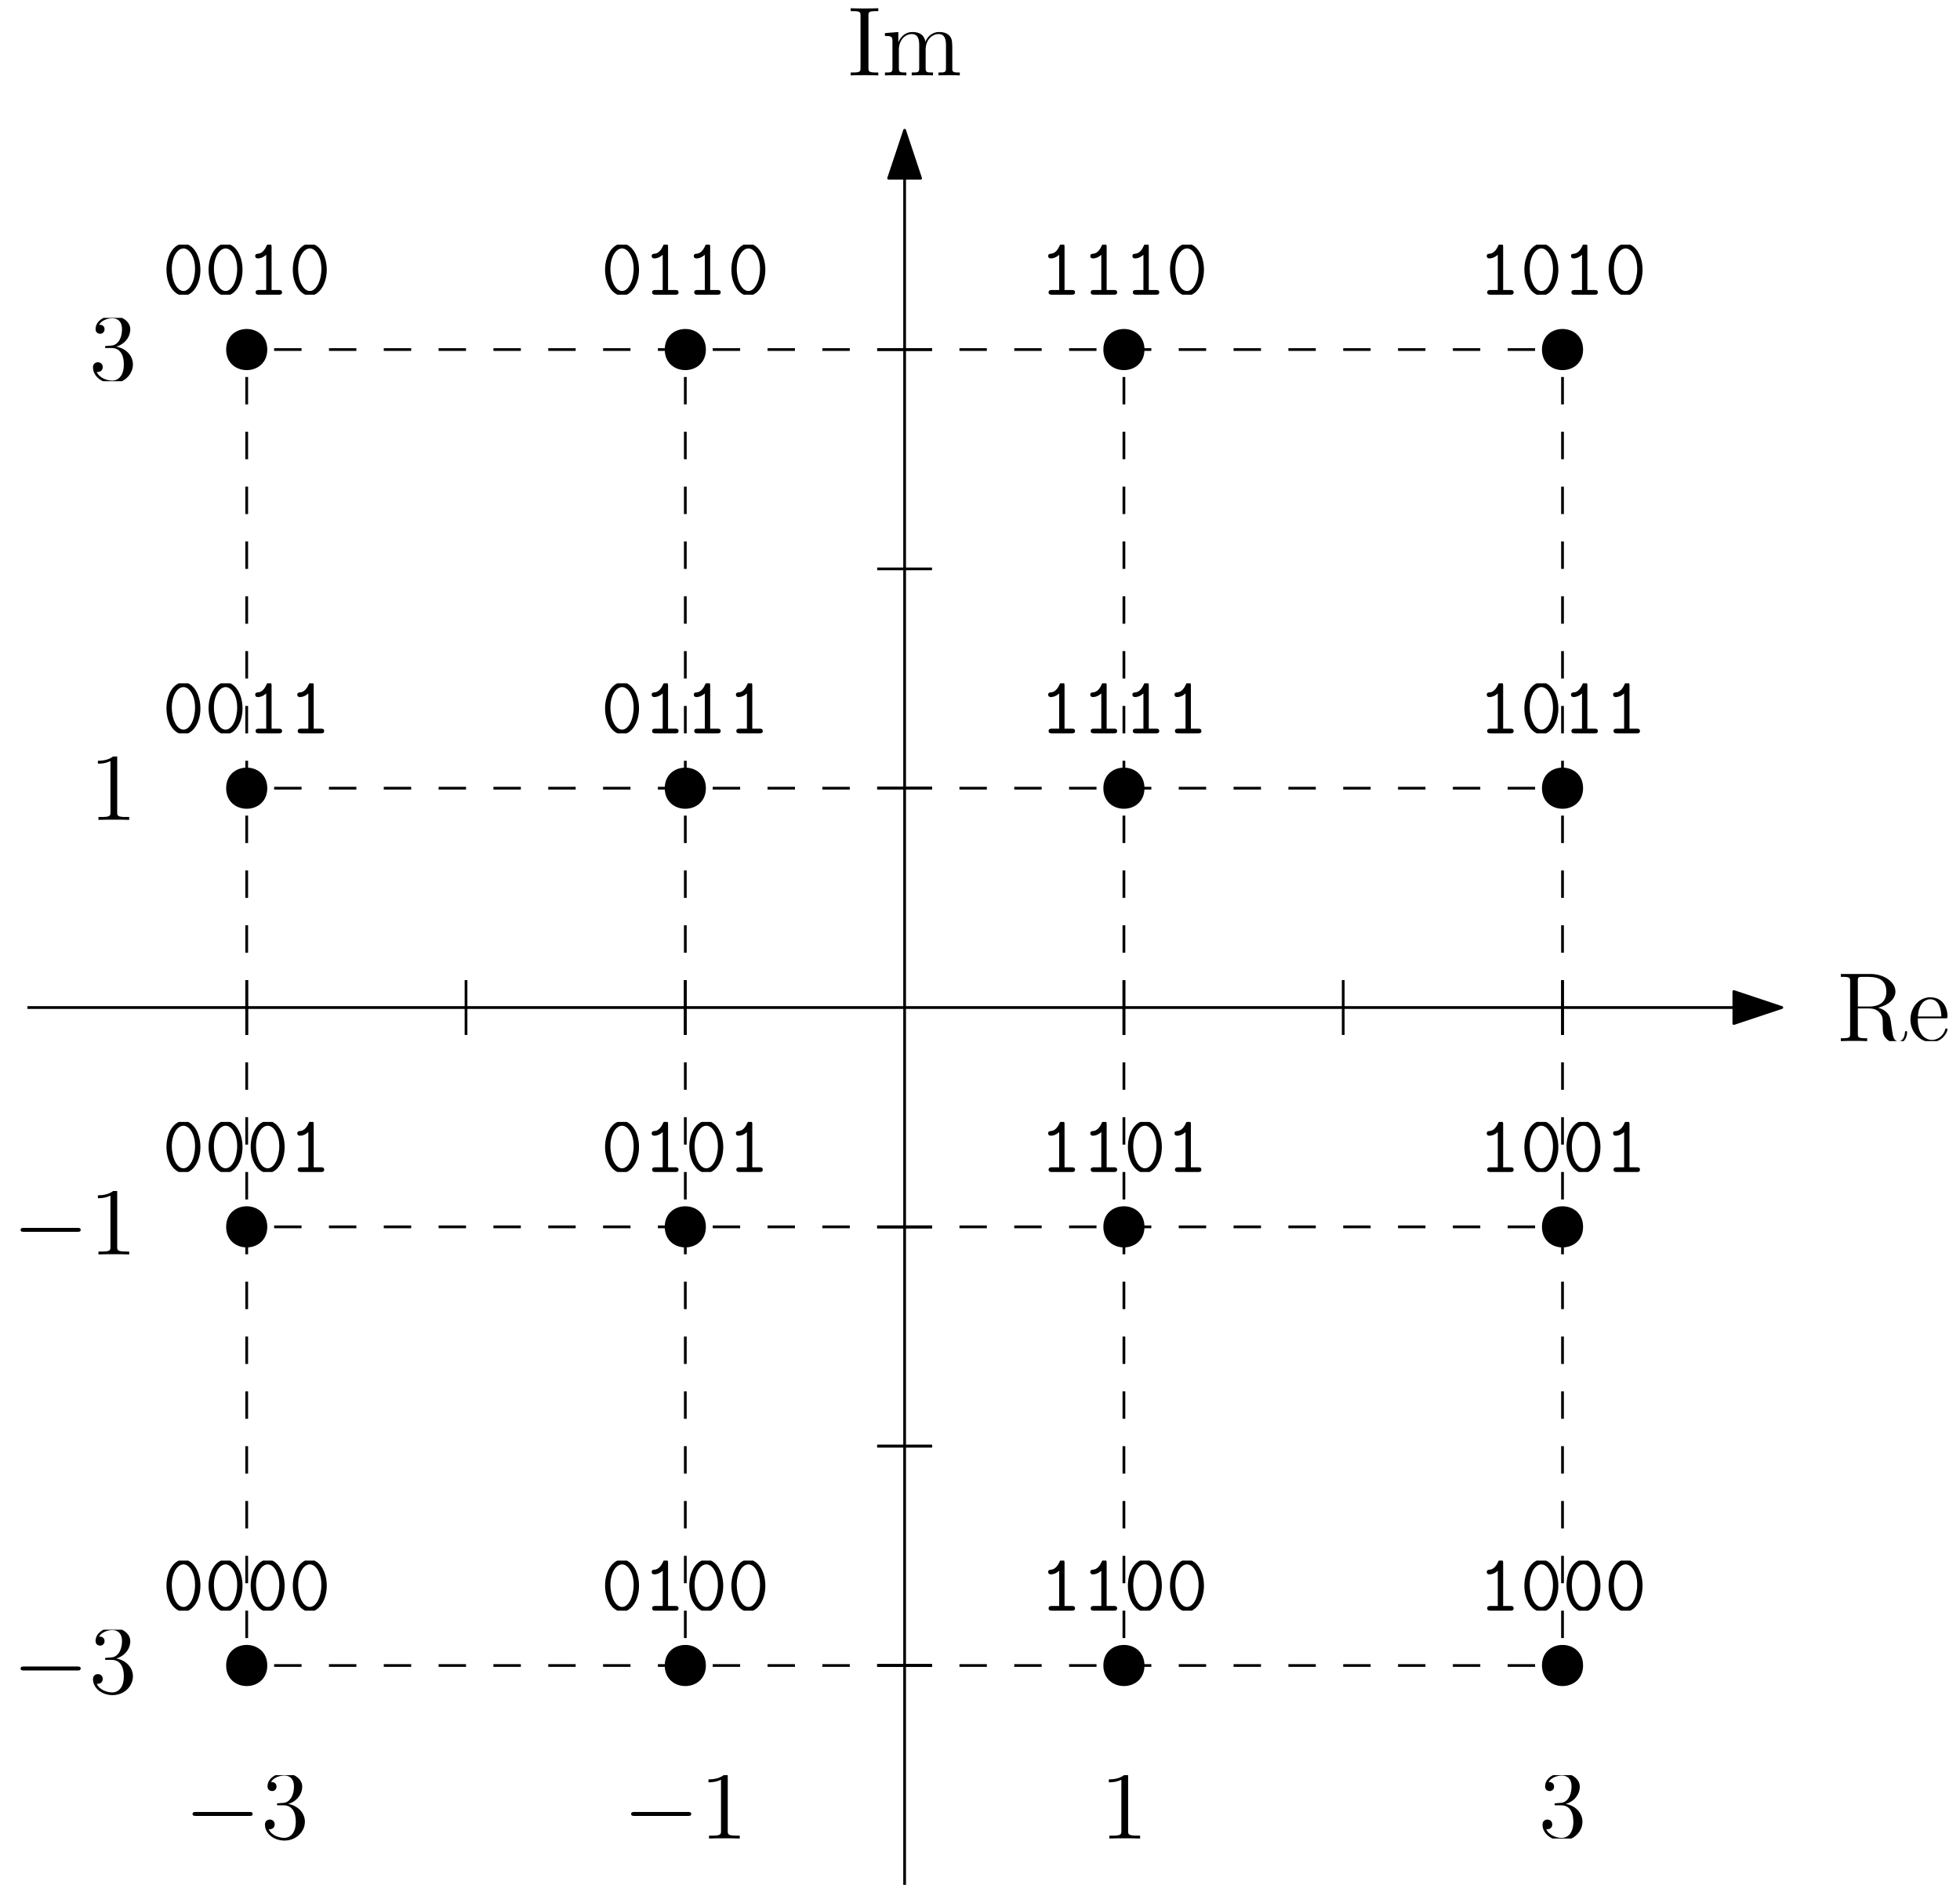 <svg xmlns="http://www.w3.org/2000/svg" xmlns:ns1="http://www.w3.org/1999/xlink" width="286" height="276" viewBox="0 0 286 276">
<style>
      .fill { fill: black; }
      .stroke { stroke: black; }
      @media (prefers-color-scheme: dark) {
        .fill { fill: white; }
        .stroke { stroke: white; }
      }
    </style><defs>
<g>
<g id="glyph-0-0">
<path d="M 9.453 -3.297 C 9.703 -3.297 9.953 -3.297 9.953 -3.578 C 9.953 -3.875 9.703 -3.875 9.453 -3.875 L 1.688 -3.875 C 1.453 -3.875 1.188 -3.875 1.188 -3.578 C 1.188 -3.297 1.453 -3.297 1.688 -3.297 Z M 9.453 -3.297 " />
</g>
<g id="glyph-1-0">
<path d="M 2.641 -5.156 C 2.391 -5.141 2.344 -5.125 2.344 -4.984 C 2.344 -4.844 2.406 -4.844 2.672 -4.844 L 3.328 -4.844 C 4.547 -4.844 5.094 -3.844 5.094 -2.469 C 5.094 -0.594 4.109 -0.094 3.406 -0.094 C 2.719 -0.094 1.547 -0.422 1.141 -1.359 C 1.594 -1.297 2.016 -1.547 2.016 -2.062 C 2.016 -2.484 1.703 -2.766 1.312 -2.766 C 0.969 -2.766 0.594 -2.562 0.594 -2.016 C 0.594 -0.75 1.859 0.297 3.453 0.297 C 5.156 0.297 6.422 -1 6.422 -2.453 C 6.422 -3.766 5.359 -4.812 3.984 -5.047 C 5.234 -5.406 6.031 -6.453 6.031 -7.578 C 6.031 -8.703 4.859 -9.531 3.469 -9.531 C 2.031 -9.531 0.969 -8.656 0.969 -7.609 C 0.969 -7.047 1.422 -6.922 1.641 -6.922 C 1.938 -6.922 2.281 -7.141 2.281 -7.578 C 2.281 -8.031 1.938 -8.234 1.625 -8.234 C 1.531 -8.234 1.5 -8.234 1.469 -8.219 C 2.016 -9.188 3.359 -9.188 3.422 -9.188 C 3.906 -9.188 4.828 -8.984 4.828 -7.578 C 4.828 -7.297 4.797 -6.5 4.375 -5.875 C 3.938 -5.25 3.453 -5.203 3.062 -5.188 Z M 2.641 -5.156 " />
</g>
<g id="glyph-1-1">
<path d="M 4.125 -9.188 C 4.125 -9.531 4.125 -9.531 3.844 -9.531 C 3.5 -9.156 2.781 -8.625 1.312 -8.625 L 1.312 -8.203 C 1.641 -8.203 2.359 -8.203 3.141 -8.578 L 3.141 -1.109 C 3.141 -0.594 3.094 -0.422 1.844 -0.422 L 1.391 -0.422 L 1.391 0 C 1.781 -0.031 3.172 -0.031 3.641 -0.031 C 4.109 -0.031 5.5 -0.031 5.875 0 L 5.875 -0.422 L 5.438 -0.422 C 4.172 -0.422 4.125 -0.594 4.125 -1.109 Z M 4.125 -9.188 " />
</g>
<g id="glyph-2-0">
<path d="M 4.125 -9.188 C 4.125 -9.531 4.125 -9.531 3.844 -9.531 C 3.5 -9.156 2.781 -8.625 1.312 -8.625 L 1.312 -8.203 C 1.641 -8.203 2.359 -8.203 3.141 -8.578 L 3.141 -1.109 C 3.141 -0.594 3.094 -0.422 1.844 -0.422 L 1.391 -0.422 L 1.391 0 C 1.781 -0.031 3.172 -0.031 3.641 -0.031 C 4.109 -0.031 5.5 -0.031 5.875 0 L 5.875 -0.422 L 5.438 -0.422 C 4.172 -0.422 4.125 -0.594 4.125 -1.109 Z M 4.125 -9.188 " />
</g>
<g id="glyph-2-1">
<path d="M 2.641 -5.156 C 2.391 -5.141 2.344 -5.125 2.344 -4.984 C 2.344 -4.844 2.406 -4.844 2.672 -4.844 L 3.328 -4.844 C 4.547 -4.844 5.094 -3.844 5.094 -2.469 C 5.094 -0.594 4.109 -0.094 3.406 -0.094 C 2.719 -0.094 1.547 -0.422 1.141 -1.359 C 1.594 -1.297 2.016 -1.547 2.016 -2.062 C 2.016 -2.484 1.703 -2.766 1.312 -2.766 C 0.969 -2.766 0.594 -2.562 0.594 -2.016 C 0.594 -0.75 1.859 0.297 3.453 0.297 C 5.156 0.297 6.422 -1 6.422 -2.453 C 6.422 -3.766 5.359 -4.812 3.984 -5.047 C 5.234 -5.406 6.031 -6.453 6.031 -7.578 C 6.031 -8.703 4.859 -9.531 3.469 -9.531 C 2.031 -9.531 0.969 -8.656 0.969 -7.609 C 0.969 -7.047 1.422 -6.922 1.641 -6.922 C 1.938 -6.922 2.281 -7.141 2.281 -7.578 C 2.281 -8.031 1.938 -8.234 1.625 -8.234 C 1.531 -8.234 1.5 -8.234 1.469 -8.219 C 2.016 -9.188 3.359 -9.188 3.422 -9.188 C 3.906 -9.188 4.828 -8.984 4.828 -7.578 C 4.828 -7.297 4.797 -6.5 4.375 -5.875 C 3.938 -5.25 3.453 -5.203 3.062 -5.188 Z M 2.641 -5.156 " />
</g>
<g id="glyph-3-0">
<path d="M 6.047 -4.875 C 7.469 -5.203 8.578 -6.109 8.578 -7.219 C 8.578 -8.609 6.953 -9.797 4.891 -9.797 L 0.609 -9.797 L 0.609 -9.375 L 0.891 -9.375 C 1.922 -9.375 1.969 -9.234 1.969 -8.703 L 1.969 -1.094 C 1.969 -0.562 1.922 -0.422 0.891 -0.422 L 0.609 -0.422 L 0.609 0 C 0.938 -0.031 2.109 -0.031 2.531 -0.031 C 2.938 -0.031 4.125 -0.031 4.453 0 L 4.453 -0.422 L 4.172 -0.422 C 3.141 -0.422 3.094 -0.562 3.094 -1.094 L 3.094 -4.766 L 4.766 -4.766 C 5.328 -4.766 5.859 -4.609 6.234 -4.203 C 6.734 -3.656 6.734 -3.359 6.734 -2.359 C 6.734 -1.234 6.734 -0.859 7.359 -0.25 C 7.578 -0.031 8.172 0.297 8.984 0.297 C 10.094 0.297 10.281 -0.953 10.281 -1.25 C 10.281 -1.328 10.281 -1.469 10.125 -1.469 C 9.984 -1.469 9.984 -1.375 9.969 -1.234 C 9.891 -0.375 9.484 0.016 9.016 0.016 C 8.359 0.016 8.219 -0.656 8.109 -1.422 C 8.094 -1.516 8 -2.141 7.953 -2.5 C 7.859 -3.219 7.797 -3.672 7.375 -4.109 C 7.219 -4.281 6.844 -4.656 6.047 -4.875 Z M 4.703 -5.047 L 3.094 -5.047 L 3.094 -8.812 C 3.094 -9.141 3.094 -9.312 3.406 -9.359 C 3.531 -9.375 3.953 -9.375 4.25 -9.375 C 5.406 -9.375 7.25 -9.375 7.25 -7.219 C 7.25 -5.969 6.562 -5.047 4.703 -5.047 Z M 4.703 -5.047 " />
</g>
<g id="glyph-3-1">
<path d="M 5.5 -3.328 C 5.812 -3.328 5.844 -3.328 5.844 -3.594 C 5.844 -5.047 5.062 -6.391 3.328 -6.391 C 1.688 -6.391 0.438 -4.922 0.438 -3.141 C 0.438 -1.25 1.891 0.141 3.484 0.141 C 5.188 0.141 5.844 -1.406 5.844 -1.703 C 5.844 -1.797 5.766 -1.844 5.688 -1.844 C 5.562 -1.844 5.531 -1.781 5.516 -1.703 C 5.141 -0.5 4.172 -0.172 3.578 -0.172 C 2.969 -0.172 1.516 -0.578 1.516 -3.062 L 1.516 -3.328 Z M 1.531 -3.594 C 1.656 -5.859 2.906 -6.109 3.312 -6.109 C 4.844 -6.109 4.938 -4.094 4.953 -3.594 Z M 1.531 -3.594 " />
</g>
<g id="glyph-3-2">
<path d="M 3.109 -8.703 C 3.109 -9.234 3.156 -9.375 4.234 -9.375 L 4.547 -9.375 L 4.547 -9.797 C 4.203 -9.766 2.969 -9.766 2.531 -9.766 C 2.109 -9.766 0.859 -9.766 0.516 -9.797 L 0.516 -9.375 L 0.828 -9.375 C 1.906 -9.375 1.953 -9.234 1.953 -8.703 L 1.953 -1.094 C 1.953 -0.562 1.906 -0.422 0.828 -0.422 L 0.516 -0.422 L 0.516 0 C 0.859 -0.031 2.094 -0.031 2.531 -0.031 C 2.953 -0.031 4.203 -0.031 4.547 0 L 4.547 -0.422 L 4.234 -0.422 C 3.156 -0.422 3.109 -0.562 3.109 -1.094 Z M 3.109 -8.703 " />
</g>
<g id="glyph-3-3">
<path d="M 10.281 -3.484 C 10.281 -4.812 10.281 -5.219 9.953 -5.688 C 9.531 -6.234 8.859 -6.328 8.375 -6.328 C 7.188 -6.328 6.578 -5.469 6.359 -4.906 C 6.156 -6.016 5.375 -6.328 4.469 -6.328 C 3.078 -6.328 2.531 -5.141 2.422 -4.844 L 2.406 -4.844 L 2.406 -6.328 L 0.453 -6.172 L 0.453 -5.75 C 1.438 -5.75 1.547 -5.656 1.547 -4.953 L 1.547 -1.062 C 1.547 -0.422 1.391 -0.422 0.453 -0.422 L 0.453 0 C 0.828 -0.031 1.609 -0.031 2.016 -0.031 C 2.422 -0.031 3.203 -0.031 3.578 0 L 3.578 -0.422 C 2.656 -0.422 2.484 -0.422 2.484 -1.062 L 2.484 -3.734 C 2.484 -5.234 3.469 -6.031 4.359 -6.031 C 5.25 -6.031 5.453 -5.312 5.453 -4.438 L 5.453 -1.062 C 5.453 -0.422 5.297 -0.422 4.359 -0.422 L 4.359 0 C 4.734 -0.031 5.516 -0.031 5.906 -0.031 C 6.328 -0.031 7.094 -0.031 7.469 0 L 7.469 -0.422 C 6.562 -0.422 6.391 -0.422 6.391 -1.062 L 6.391 -3.734 C 6.391 -5.234 7.375 -6.031 8.266 -6.031 C 9.156 -6.031 9.359 -5.312 9.359 -4.438 L 9.359 -1.062 C 9.359 -0.422 9.188 -0.422 8.266 -0.422 L 8.266 0 C 8.641 -0.031 9.406 -0.031 9.812 -0.031 C 10.234 -0.031 11 -0.031 11.375 0 L 11.375 -0.422 C 10.656 -0.422 10.297 -0.422 10.281 -0.844 Z M 10.281 -3.484 " />
</g>
<g id="glyph-4-0">
<path d="M 5.547 -3.641 C 5.547 -5.875 4.359 -7.453 3.078 -7.453 C 1.766 -7.453 0.594 -5.844 0.594 -3.656 C 0.594 -1.438 1.781 0.141 3.078 0.141 C 4.375 0.141 5.547 -1.453 5.547 -3.641 Z M 3.078 -0.547 C 2.125 -0.547 1.375 -2 1.375 -3.781 C 1.375 -5.562 2.203 -6.75 3.078 -6.75 C 3.938 -6.75 4.766 -5.562 4.766 -3.781 C 4.766 -2.016 4.016 -0.547 3.078 -0.547 Z M 3.078 -0.547 " />
</g>
<g id="glyph-4-1">
<path d="M 3.641 -6.953 C 3.641 -7.141 3.641 -7.453 3.281 -7.453 C 3.078 -7.453 3.016 -7.344 2.938 -7.188 C 2.719 -6.672 2.312 -6.031 1.688 -5.984 C 1.5 -5.969 1.25 -5.953 1.25 -5.641 C 1.25 -5.438 1.375 -5.297 1.641 -5.297 C 2.312 -5.297 2.828 -5.797 2.859 -5.828 L 2.859 -0.688 L 1.812 -0.688 C 1.641 -0.688 1.312 -0.688 1.312 -0.344 C 1.312 0 1.641 0 1.812 0 L 4.688 0 C 4.859 0 5.172 0 5.172 -0.344 C 5.172 -0.688 4.859 -0.688 4.688 -0.688 L 3.641 -0.688 Z M 3.641 -6.953 " />
</g>
</g>
<clipPath id="clip-0">
<path clip-rule="nonzero" d="M 38 259 L 45 259 L 45 269 L 38 269 Z M 38 259 " />
</clipPath>
<clipPath id="clip-1">
<path clip-rule="nonzero" d="M 103 259 L 108 259 L 108 269 L 103 269 Z M 103 259 " />
</clipPath>
<clipPath id="clip-2">
<path clip-rule="nonzero" d="M 161 259 L 167 259 L 167 268.246 L 161 268.246 Z M 161 259 " />
</clipPath>
<clipPath id="clip-3">
<path clip-rule="nonzero" d="M 225 259 L 231 259 L 231 268.246 L 225 268.246 Z M 225 259 " />
</clipPath>
<clipPath id="clip-4">
<path clip-rule="nonzero" d="M 13 237.777 L 20 237.777 L 20 248 L 13 248 Z M 13 237.777 " />
</clipPath>
<clipPath id="clip-5">
<path clip-rule="nonzero" d="M 14 110.375 L 19 110.375 L 19 119.621 L 14 119.621 Z M 14 110.375 " />
</clipPath>
<clipPath id="clip-6">
<path clip-rule="nonzero" d="M 13 46.375 L 20 46.375 L 20 55.621 L 13 55.621 Z M 13 46.375 " />
</clipPath>
<clipPath id="clip-7">
<path clip-rule="nonzero" d="M 14 173.777 L 19 173.777 L 19 184 L 14 184 Z M 14 173.777 " />
</clipPath>
<clipPath id="clip-8">
<path clip-rule="nonzero" d="M 268 142.098 L 284.582 142.098 L 284.582 151.902 L 268 151.902 Z M 268 142.098 " />
</clipPath>
<clipPath id="clip-9">
<path clip-rule="nonzero" d="M 124 1.195 L 140.387 1.195 L 140.387 11 L 124 11 Z M 124 1.195 " />
</clipPath>
<clipPath id="clip-10">
<path clip-rule="nonzero" d="M 24 227.695 L 48 227.695 L 48 235 L 24 235 Z M 24 227.695 " />
</clipPath>
<clipPath id="clip-11">
<path clip-rule="nonzero" d="M 88 227.695 L 112 227.695 L 112 235 L 88 235 Z M 88 227.695 " />
</clipPath>
<clipPath id="clip-12">
<path clip-rule="nonzero" d="M 152 227.695 L 176 227.695 L 176 235 L 152 235 Z M 152 227.695 " />
</clipPath>
<clipPath id="clip-13">
<path clip-rule="nonzero" d="M 216 227.695 L 240 227.695 L 240 235 L 216 235 Z M 216 227.695 " />
</clipPath>
<clipPath id="clip-14">
<path clip-rule="nonzero" d="M 24 99.695 L 48 99.695 L 48 107 L 24 107 Z M 24 99.695 " />
</clipPath>
<clipPath id="clip-15">
<path clip-rule="nonzero" d="M 88 99.695 L 112 99.695 L 112 107 L 88 107 Z M 88 99.695 " />
</clipPath>
<clipPath id="clip-16">
<path clip-rule="nonzero" d="M 152 99.695 L 176 99.695 L 176 107 L 152 107 Z M 152 99.695 " />
</clipPath>
<clipPath id="clip-17">
<path clip-rule="nonzero" d="M 216 99.695 L 240 99.695 L 240 107 L 216 107 Z M 216 99.695 " />
</clipPath>
<clipPath id="clip-18">
<path clip-rule="nonzero" d="M 24 163.695 L 48 163.695 L 48 171 L 24 171 Z M 24 163.695 " />
</clipPath>
<clipPath id="clip-19">
<path clip-rule="nonzero" d="M 88 163.695 L 112 163.695 L 112 171 L 88 171 Z M 88 163.695 " />
</clipPath>
<clipPath id="clip-20">
<path clip-rule="nonzero" d="M 152 163.695 L 176 163.695 L 176 171 L 152 171 Z M 152 163.695 " />
</clipPath>
<clipPath id="clip-21">
<path clip-rule="nonzero" d="M 216 163.695 L 240 163.695 L 240 171 L 216 171 Z M 216 163.695 " />
</clipPath>
<clipPath id="clip-22">
<path clip-rule="nonzero" d="M 24 35.695 L 48 35.695 L 48 43 L 24 43 Z M 24 35.695 " />
</clipPath>
<clipPath id="clip-23">
<path clip-rule="nonzero" d="M 88 35.695 L 112 35.695 L 112 43 L 88 43 Z M 88 35.695 " />
</clipPath>
<clipPath id="clip-24">
<path clip-rule="nonzero" d="M 152 35.695 L 176 35.695 L 176 43 L 152 43 Z M 152 35.695 " />
</clipPath>
<clipPath id="clip-25">
<path clip-rule="nonzero" d="M 216 35.695 L 240 35.695 L 240 43 L 216 43 Z M 216 35.695 " />
</clipPath>
</defs>
<path fill="none" stroke-width="0.4" stroke-linecap="butt" stroke-linejoin="round" stroke-opacity="1" stroke-miterlimit="10" d="M 256 447.996 L 256 703.996 " transform="matrix(1, 0, 0, -1, -124, 723)" class="stroke" />
<path fill-rule="evenodd" fill-opacity="1" stroke-width="0.4" stroke-linecap="butt" stroke-linejoin="round" stroke-opacity="1" stroke-miterlimit="10" d="M 256 703.996 L 253.668 696.996 L 258.332 696.996 Z M 256 703.996 " transform="matrix(1, 0, 0, -1, -124, 723)" class="fill stroke" />
<path fill="none" stroke-width="0.4" stroke-linecap="butt" stroke-linejoin="round" stroke-opacity="1" stroke-miterlimit="10" d="M 128 576 L 384 576 " transform="matrix(1, 0, 0, -1, -124, 723)" class="stroke" />
<path fill-rule="evenodd" fill-opacity="1" stroke-width="0.4" stroke-linecap="butt" stroke-linejoin="round" stroke-opacity="1" stroke-miterlimit="10" d="M 384 576 L 377 578.332 L 377 573.668 Z M 384 576 " transform="matrix(1, 0, 0, -1, -124, 723)" class="fill stroke" />
<path fill-rule="evenodd" fill-opacity="1" d="M 167 115 C 167 111 161 111 161 115 C 161 119 167 119 167 115 Z M 167 115 " class="fill" />
<path fill-rule="evenodd" fill-opacity="1" d="M 231 115 C 231 111 225 111 225 115 C 225 119 231 119 231 115 Z M 231 115 " class="fill" />
<path fill-rule="evenodd" fill-opacity="1" d="M 231 51 C 231 47 225 47 225 51 C 225 55 231 55 231 51 Z M 231 51 " class="fill" />
<path fill-rule="evenodd" fill-opacity="1" d="M 167 51 C 167 47 161 47 161 51 C 161 55 167 55 167 51 Z M 167 51 " class="fill" />
<path fill-rule="evenodd" fill-opacity="1" d="M 103 51 C 103 47 97 47 97 51 C 97 55 103 55 103 51 Z M 103 51 " class="fill" />
<path fill-rule="evenodd" fill-opacity="1" d="M 39 51 C 39 47 33 47 33 51 C 33 55 39 55 39 51 Z M 39 51 " class="fill" />
<path fill-rule="evenodd" fill-opacity="1" d="M 103 115 C 103 111 97 111 97 115 C 97 119 103 119 103 115 Z M 103 115 " class="fill" />
<path fill-rule="evenodd" fill-opacity="1" d="M 39 115 C 39 111 33 111 33 115 C 33 119 39 119 39 115 Z M 39 115 " class="fill" />
<path fill="none" stroke-width="0.4" stroke-linecap="butt" stroke-linejoin="round" stroke-opacity="1" stroke-miterlimit="10" d="M 252 672 L 260 672 " transform="matrix(1, 0, 0, -1, -124, 723)" class="stroke" />
<path fill="none" stroke-width="0.4" stroke-linecap="butt" stroke-linejoin="round" stroke-opacity="1" stroke-miterlimit="10" d="M 252 640 L 260 640 " transform="matrix(1, 0, 0, -1, -124, 723)" class="stroke" />
<path fill="none" stroke-width="0.4" stroke-linecap="butt" stroke-linejoin="round" stroke-opacity="1" stroke-miterlimit="10" d="M 252 608 L 260 608 " transform="matrix(1, 0, 0, -1, -124, 723)" class="stroke" />
<path fill="none" stroke-width="0.4" stroke-linecap="butt" stroke-linejoin="round" stroke-opacity="1" stroke-miterlimit="10" d="M 252 544 L 260 544 " transform="matrix(1, 0, 0, -1, -124, 723)" class="stroke" />
<path fill="none" stroke-width="0.4" stroke-linecap="butt" stroke-linejoin="round" stroke-opacity="1" stroke-miterlimit="10" d="M 252 512 L 260 512 " transform="matrix(1, 0, 0, -1, -124, 723)" class="stroke" />
<path fill="none" stroke-width="0.4" stroke-linecap="butt" stroke-linejoin="round" stroke-opacity="1" stroke-miterlimit="10" d="M 252 480 L 260 480 " transform="matrix(1, 0, 0, -1, -124, 723)" class="stroke" />
<path fill="none" stroke-width="0.4" stroke-linecap="butt" stroke-linejoin="round" stroke-opacity="1" stroke-miterlimit="10" d="M 288 580 L 288 572 " transform="matrix(1, 0, 0, -1, -124, 723)" class="stroke" />
<path fill="none" stroke-width="0.4" stroke-linecap="butt" stroke-linejoin="round" stroke-opacity="1" stroke-miterlimit="10" d="M 320 580 L 320 572 " transform="matrix(1, 0, 0, -1, -124, 723)" class="stroke" />
<path fill="none" stroke-width="0.4" stroke-linecap="butt" stroke-linejoin="round" stroke-opacity="1" stroke-miterlimit="10" d="M 352 580 L 352 572 " transform="matrix(1, 0, 0, -1, -124, 723)" class="stroke" />
<path fill="none" stroke-width="0.4" stroke-linecap="butt" stroke-linejoin="round" stroke-opacity="1" stroke-miterlimit="10" d="M 224 580 L 224 572 " transform="matrix(1, 0, 0, -1, -124, 723)" class="stroke" />
<path fill="none" stroke-width="0.4" stroke-linecap="butt" stroke-linejoin="round" stroke-opacity="1" stroke-miterlimit="10" d="M 192 580 L 192 572 " transform="matrix(1, 0, 0, -1, -124, 723)" class="stroke" />
<path fill="none" stroke-width="0.4" stroke-linecap="butt" stroke-linejoin="round" stroke-opacity="1" stroke-miterlimit="10" d="M 160 580 L 160 572 " transform="matrix(1, 0, 0, -1, -124, 723)" class="stroke" />
<path fill-rule="evenodd" fill-opacity="1" d="M 167 243 C 167 239 161 239 161 243 C 161 247 167 247 167 243 Z M 167 243 " class="fill" />
<path fill-rule="evenodd" fill-opacity="1" d="M 231 243 C 231 239 225 239 225 243 C 225 247 231 247 231 243 Z M 231 243 " class="fill" />
<path fill-rule="evenodd" fill-opacity="1" d="M 231 179 C 231 175 225 175 225 179 C 225 183 231 183 231 179 Z M 231 179 " class="fill" />
<path fill-rule="evenodd" fill-opacity="1" d="M 167 179 C 167 175 161 175 161 179 C 161 183 167 183 167 179 Z M 167 179 " class="fill" />
<path fill-rule="evenodd" fill-opacity="1" d="M 103 179 C 103 175 97 175 97 179 C 97 183 103 183 103 179 Z M 103 179 " class="fill" />
<path fill-rule="evenodd" fill-opacity="1" d="M 39 179 C 39 175 33 175 33 179 C 33 183 39 183 39 179 Z M 39 179 " class="fill" />
<path fill-rule="evenodd" fill-opacity="1" d="M 103 243 C 103 239 97 239 97 243 C 97 247 103 247 103 243 Z M 103 243 " class="fill" />
<path fill-rule="evenodd" fill-opacity="1" d="M 39 243 C 39 239 33 239 33 243 C 33 247 39 247 39 243 Z M 39 243 " class="fill" />
<path fill="none" stroke-width="0.4" stroke-linecap="butt" stroke-linejoin="round" stroke-opacity="1" stroke-miterlimit="10" d="M 252 544 L 260 544 " transform="matrix(1, 0, 0, -1, -124, 723)" class="stroke" />
<path fill="none" stroke-width="0.4" stroke-linecap="butt" stroke-linejoin="round" stroke-opacity="1" stroke-miterlimit="10" d="M 252 512 L 260 512 " transform="matrix(1, 0, 0, -1, -124, 723)" class="stroke" />
<path fill="none" stroke-width="0.4" stroke-linecap="butt" stroke-linejoin="round" stroke-opacity="1" stroke-miterlimit="10" d="M 252 480 L 260 480 " transform="matrix(1, 0, 0, -1, -124, 723)" class="stroke" />
<g fill-opacity="1" class="fill">
<use ns1:href="#glyph-0-0" x="26.909" y="268.245" />
</g>
<g clip-path="url(#clip-0)">
<g fill-opacity="1" class="fill">
<use ns1:href="#glyph-1-0" x="38.067" y="268.245" />
</g>
</g>
<g fill-opacity="1" class="fill">
<use ns1:href="#glyph-0-0" x="90.909" y="268.245" />
</g>
<g clip-path="url(#clip-1)">
<g fill-opacity="1" class="fill">
<use ns1:href="#glyph-1-1" x="102.067" y="268.245" />
</g>
</g>
<g clip-path="url(#clip-2)">
<g fill-opacity="1" class="fill">
<use ns1:href="#glyph-2-0" x="160.488" y="268.245" />
</g>
</g>
<g clip-path="url(#clip-3)">
<g fill-opacity="1" class="fill">
<use ns1:href="#glyph-2-1" x="224.488" y="268.245" />
</g>
</g>
<g fill-opacity="1" class="fill">
<use ns1:href="#glyph-0-0" x="1.818" y="247.024" />
</g>
<g clip-path="url(#clip-4)">
<g fill-opacity="1" class="fill">
<use ns1:href="#glyph-1-0" x="12.976" y="247.024" />
</g>
</g>
<path fill="none" stroke-width="0.4" stroke-linecap="butt" stroke-linejoin="round" stroke-opacity="1" stroke-dasharray="4" stroke-miterlimit="10" d="M 160 576 L 160 672 " transform="matrix(1, 0, 0, -1, -124, 723)" class="stroke" />
<path fill="none" stroke-width="0.4" stroke-linecap="butt" stroke-linejoin="round" stroke-opacity="1" stroke-dasharray="4" stroke-miterlimit="10" d="M 160 576 L 160 480 " transform="matrix(1, 0, 0, -1, -124, 723)" class="stroke" />
<path fill="none" stroke-width="0.4" stroke-linecap="butt" stroke-linejoin="round" stroke-opacity="1" stroke-dasharray="4" stroke-miterlimit="10" d="M 224 576 L 224 672 " transform="matrix(1, 0, 0, -1, -124, 723)" class="stroke" />
<path fill="none" stroke-width="0.4" stroke-linecap="butt" stroke-linejoin="round" stroke-opacity="1" stroke-dasharray="4" stroke-miterlimit="10" d="M 224 576 L 224 480 " transform="matrix(1, 0, 0, -1, -124, 723)" class="stroke" />
<path fill="none" stroke-width="0.4" stroke-linecap="butt" stroke-linejoin="round" stroke-opacity="1" stroke-dasharray="4" stroke-miterlimit="10" d="M 288 576 L 288 672 " transform="matrix(1, 0, 0, -1, -124, 723)" class="stroke" />
<path fill="none" stroke-width="0.4" stroke-linecap="butt" stroke-linejoin="round" stroke-opacity="1" stroke-dasharray="4" stroke-miterlimit="10" d="M 288 576 L 288 480 " transform="matrix(1, 0, 0, -1, -124, 723)" class="stroke" />
<path fill="none" stroke-width="0.4" stroke-linecap="butt" stroke-linejoin="round" stroke-opacity="1" stroke-dasharray="4" stroke-miterlimit="10" d="M 352 576 L 352 672 " transform="matrix(1, 0, 0, -1, -124, 723)" class="stroke" />
<path fill="none" stroke-width="0.4" stroke-linecap="butt" stroke-linejoin="round" stroke-opacity="1" stroke-dasharray="4" stroke-miterlimit="10" d="M 352 576 L 352 480 " transform="matrix(1, 0, 0, -1, -124, 723)" class="stroke" />
<path fill="none" stroke-width="0.4" stroke-linecap="butt" stroke-linejoin="round" stroke-opacity="1" stroke-dasharray="4" stroke-miterlimit="10" d="M 256 672 L 352 672 " transform="matrix(1, 0, 0, -1, -124, 723)" class="stroke" />
<path fill="none" stroke-width="0.4" stroke-linecap="butt" stroke-linejoin="round" stroke-opacity="1" stroke-dasharray="4" stroke-miterlimit="10" d="M 256 672 L 160 672 " transform="matrix(1, 0, 0, -1, -124, 723)" class="stroke" />
<path fill="none" stroke-width="0.4" stroke-linecap="butt" stroke-linejoin="round" stroke-opacity="1" stroke-dasharray="4" stroke-miterlimit="10" d="M 256 608 L 352 608 " transform="matrix(1, 0, 0, -1, -124, 723)" class="stroke" />
<path fill="none" stroke-width="0.4" stroke-linecap="butt" stroke-linejoin="round" stroke-opacity="1" stroke-dasharray="4" stroke-miterlimit="10" d="M 256 608 L 160 608 " transform="matrix(1, 0, 0, -1, -124, 723)" class="stroke" />
<path fill="none" stroke-width="0.4" stroke-linecap="butt" stroke-linejoin="round" stroke-opacity="1" stroke-dasharray="4" stroke-miterlimit="10" d="M 256 544 L 352 544 " transform="matrix(1, 0, 0, -1, -124, 723)" class="stroke" />
<path fill="none" stroke-width="0.4" stroke-linecap="butt" stroke-linejoin="round" stroke-opacity="1" stroke-dasharray="4" stroke-miterlimit="10" d="M 256 544 L 160 544 " transform="matrix(1, 0, 0, -1, -124, 723)" class="stroke" />
<path fill="none" stroke-width="0.4" stroke-linecap="butt" stroke-linejoin="round" stroke-opacity="1" stroke-dasharray="4" stroke-miterlimit="10" d="M 256 480 L 352 480 " transform="matrix(1, 0, 0, -1, -124, 723)" class="stroke" />
<path fill="none" stroke-width="0.4" stroke-linecap="butt" stroke-linejoin="round" stroke-opacity="1" stroke-dasharray="4" stroke-miterlimit="10" d="M 256 480 L 160 480 " transform="matrix(1, 0, 0, -1, -124, 723)" class="stroke" />
<g clip-path="url(#clip-5)">
<g fill-opacity="1" class="fill">
<use ns1:href="#glyph-2-0" x="12.976" y="119.623" />
</g>
</g>
<g clip-path="url(#clip-6)">
<g fill-opacity="1" class="fill">
<use ns1:href="#glyph-2-1" x="12.976" y="55.623" />
</g>
</g>
<g fill-opacity="1" class="fill">
<use ns1:href="#glyph-0-0" x="1.818" y="183.024" />
</g>
<g clip-path="url(#clip-7)">
<g fill-opacity="1" class="fill">
<use ns1:href="#glyph-1-1" x="12.976" y="183.024" />
</g>
</g>
<g clip-path="url(#clip-8)">
<g fill-opacity="1" class="fill">
<use ns1:href="#glyph-3-0" x="268" y="151.901" />
<use ns1:href="#glyph-3-1" x="278.329" y="151.901" />
</g>
</g>
<g clip-path="url(#clip-9)">
<g fill-opacity="1" class="fill">
<use ns1:href="#glyph-3-2" x="123.613" y="11" />
<use ns1:href="#glyph-3-3" x="128.677" y="11" />
</g>
</g>
<g clip-path="url(#clip-10)">
<g fill-opacity="1" class="fill">
<use ns1:href="#glyph-4-0" x="23.696" y="235" />
<use ns1:href="#glyph-4-0" x="29.841" y="235" />
<use ns1:href="#glyph-4-0" x="35.986" y="235" />
<use ns1:href="#glyph-4-0" x="42.131" y="235" />
</g>
</g>
<g clip-path="url(#clip-11)">
<g fill-opacity="1" class="fill">
<use ns1:href="#glyph-4-0" x="87.696" y="235" />
<use ns1:href="#glyph-4-1" x="93.841" y="235" />
<use ns1:href="#glyph-4-0" x="99.986" y="235" />
<use ns1:href="#glyph-4-0" x="106.131" y="235" />
</g>
</g>
<g clip-path="url(#clip-12)">
<g fill-opacity="1" class="fill">
<use ns1:href="#glyph-4-1" x="151.696" y="235" />
<use ns1:href="#glyph-4-1" x="157.841" y="235" />
<use ns1:href="#glyph-4-0" x="163.986" y="235" />
<use ns1:href="#glyph-4-0" x="170.131" y="235" />
</g>
</g>
<g clip-path="url(#clip-13)">
<g fill-opacity="1" class="fill">
<use ns1:href="#glyph-4-1" x="215.696" y="235" />
<use ns1:href="#glyph-4-0" x="221.841" y="235" />
<use ns1:href="#glyph-4-0" x="227.986" y="235" />
<use ns1:href="#glyph-4-0" x="234.131" y="235" />
</g>
</g>
<g clip-path="url(#clip-14)">
<g fill-opacity="1" class="fill">
<use ns1:href="#glyph-4-0" x="23.696" y="107" />
<use ns1:href="#glyph-4-0" x="29.841" y="107" />
<use ns1:href="#glyph-4-1" x="35.986" y="107" />
<use ns1:href="#glyph-4-1" x="42.131" y="107" />
</g>
</g>
<g clip-path="url(#clip-15)">
<g fill-opacity="1" class="fill">
<use ns1:href="#glyph-4-0" x="87.696" y="107" />
<use ns1:href="#glyph-4-1" x="93.841" y="107" />
<use ns1:href="#glyph-4-1" x="99.986" y="107" />
<use ns1:href="#glyph-4-1" x="106.131" y="107" />
</g>
</g>
<g clip-path="url(#clip-16)">
<g fill-opacity="1" class="fill">
<use ns1:href="#glyph-4-1" x="151.696" y="107" />
<use ns1:href="#glyph-4-1" x="157.841" y="107" />
<use ns1:href="#glyph-4-1" x="163.986" y="107" />
<use ns1:href="#glyph-4-1" x="170.131" y="107" />
</g>
</g>
<g clip-path="url(#clip-17)">
<g fill-opacity="1" class="fill">
<use ns1:href="#glyph-4-1" x="215.696" y="107" />
<use ns1:href="#glyph-4-0" x="221.841" y="107" />
<use ns1:href="#glyph-4-1" x="227.986" y="107" />
<use ns1:href="#glyph-4-1" x="234.131" y="107" />
</g>
</g>
<g clip-path="url(#clip-18)">
<g fill-opacity="1" class="fill">
<use ns1:href="#glyph-4-0" x="23.696" y="171" />
<use ns1:href="#glyph-4-0" x="29.841" y="171" />
<use ns1:href="#glyph-4-0" x="35.986" y="171" />
<use ns1:href="#glyph-4-1" x="42.131" y="171" />
</g>
</g>
<g clip-path="url(#clip-19)">
<g fill-opacity="1" class="fill">
<use ns1:href="#glyph-4-0" x="87.696" y="171" />
<use ns1:href="#glyph-4-1" x="93.841" y="171" />
<use ns1:href="#glyph-4-0" x="99.986" y="171" />
<use ns1:href="#glyph-4-1" x="106.131" y="171" />
</g>
</g>
<g clip-path="url(#clip-20)">
<g fill-opacity="1" class="fill">
<use ns1:href="#glyph-4-1" x="151.696" y="171" />
<use ns1:href="#glyph-4-1" x="157.841" y="171" />
<use ns1:href="#glyph-4-0" x="163.986" y="171" />
<use ns1:href="#glyph-4-1" x="170.131" y="171" />
</g>
</g>
<g clip-path="url(#clip-21)">
<g fill-opacity="1" class="fill">
<use ns1:href="#glyph-4-1" x="215.696" y="171" />
<use ns1:href="#glyph-4-0" x="221.841" y="171" />
<use ns1:href="#glyph-4-0" x="227.986" y="171" />
<use ns1:href="#glyph-4-1" x="234.131" y="171" />
</g>
</g>
<g clip-path="url(#clip-22)">
<g fill-opacity="1" class="fill">
<use ns1:href="#glyph-4-0" x="23.696" y="43" />
<use ns1:href="#glyph-4-0" x="29.841" y="43" />
<use ns1:href="#glyph-4-1" x="35.986" y="43" />
<use ns1:href="#glyph-4-0" x="42.131" y="43" />
</g>
</g>
<g clip-path="url(#clip-23)">
<g fill-opacity="1" class="fill">
<use ns1:href="#glyph-4-0" x="87.696" y="43" />
<use ns1:href="#glyph-4-1" x="93.841" y="43" />
<use ns1:href="#glyph-4-1" x="99.986" y="43" />
<use ns1:href="#glyph-4-0" x="106.131" y="43" />
</g>
</g>
<g clip-path="url(#clip-24)">
<g fill-opacity="1" class="fill">
<use ns1:href="#glyph-4-1" x="151.696" y="43" />
<use ns1:href="#glyph-4-1" x="157.841" y="43" />
<use ns1:href="#glyph-4-1" x="163.986" y="43" />
<use ns1:href="#glyph-4-0" x="170.131" y="43" />
</g>
</g>
<g clip-path="url(#clip-25)">
<g fill-opacity="1" class="fill">
<use ns1:href="#glyph-4-1" x="215.696" y="43" />
<use ns1:href="#glyph-4-0" x="221.841" y="43" />
<use ns1:href="#glyph-4-1" x="227.986" y="43" />
<use ns1:href="#glyph-4-0" x="234.131" y="43" />
</g>
</g>
</svg>